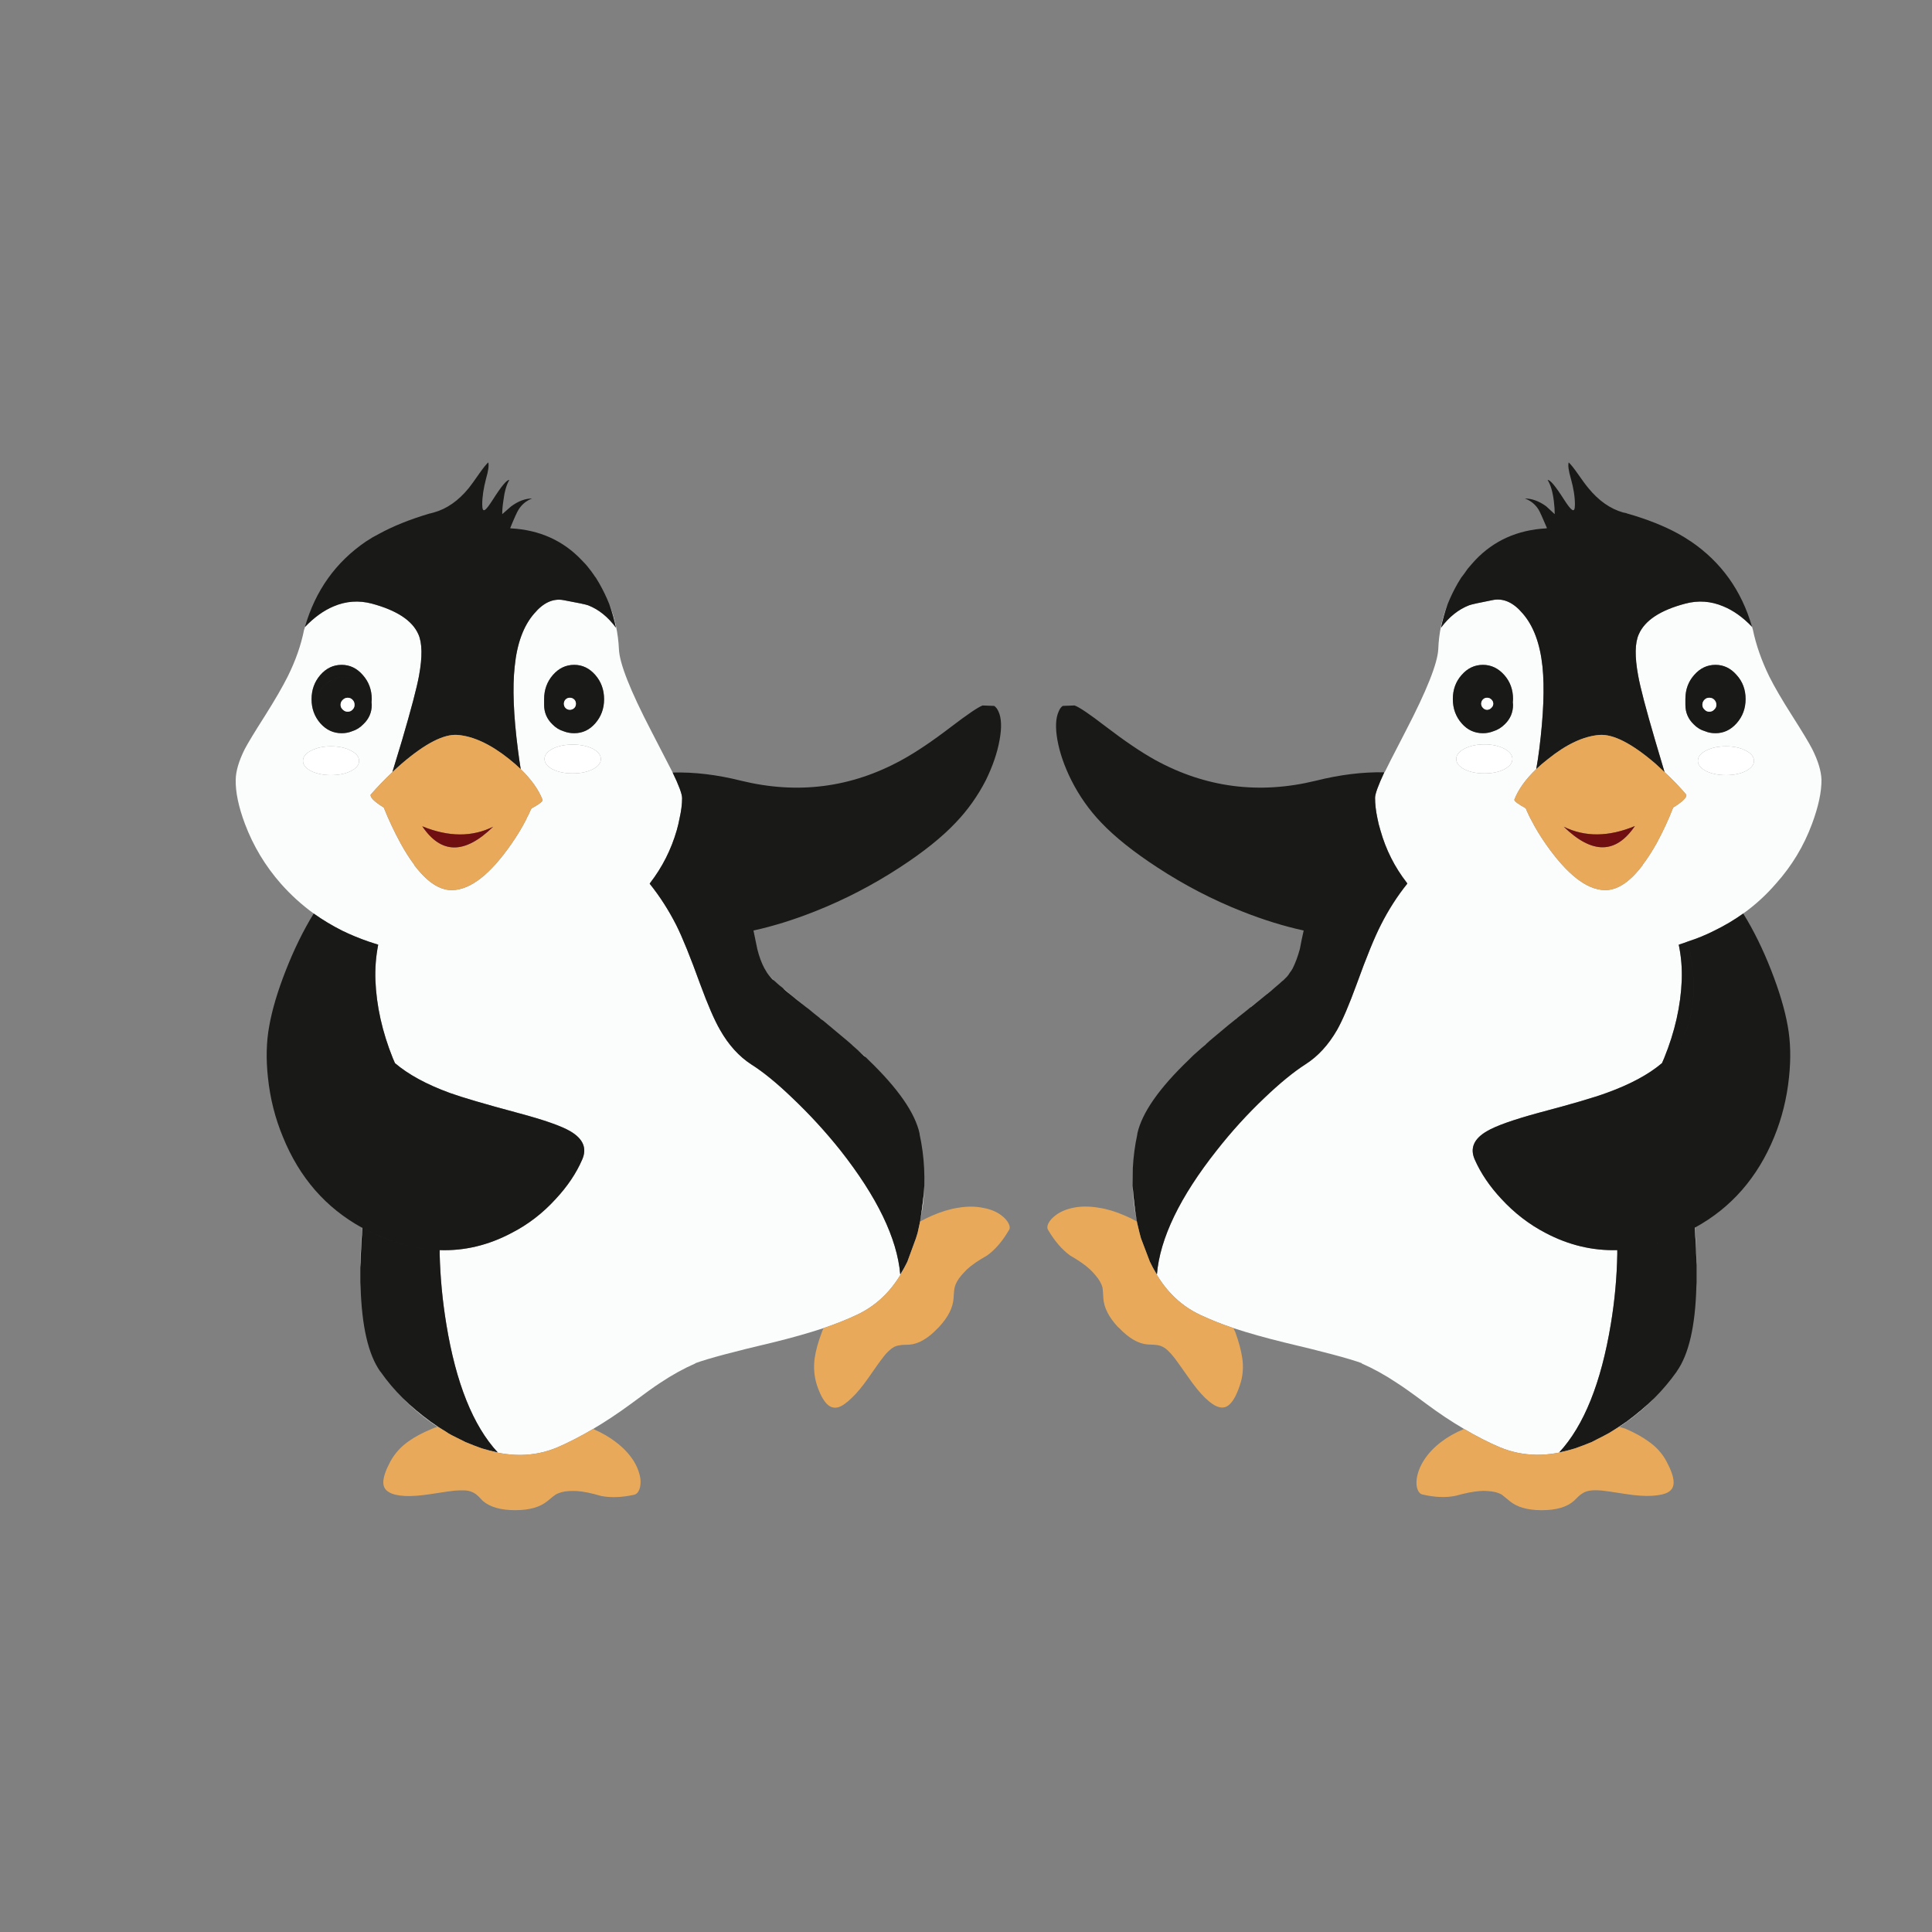 <?xml version="1.0" encoding="utf-8"?>
<!-- Generator: Adobe Illustrator 16.0.0, SVG Export Plug-In . SVG Version: 6.00 Build 0)  -->
<!DOCTYPE svg PUBLIC "-//W3C//DTD SVG 1.1//EN" "http://www.w3.org/Graphics/SVG/1.1/DTD/svg11.dtd">
<svg version="1.1" id="Layer_1" xmlns="http://www.w3.org/2000/svg" xmlns:xlink="http://www.w3.org/1999/xlink" x="0px" y="0px"
	 width="300px" height="300px" viewBox="0 0 300 300" enable-background="new 0 0 300 300" xml:space="preserve">
<rect x="0" y="0" width="300" height="300" fill="#808080" stroke="none"/>
<g>
	<path fill-rule="evenodd" clip-rule="evenodd" fill="#FBFCFC" d="M238.547,119.425c-1.669,1.602-2.804,3.193-3.404,4.772
		c0.066,0.268,0.656,0.701,1.769,1.302c0.045,0.134,0.1,0.268,0.167,0.4c0.156,0.334,0.312,0.667,0.468,1.001
		c0.089,0.178,0.177,0.345,0.267,0.5c0.601,1.18,1.335,2.392,2.202,3.638c3.293,4.718,6.341,7.109,9.145,7.176
		c1.869,0.045,3.749-1.135,5.641-3.538c0.066-0.089,0.134-0.178,0.2-0.268c0.045-0.044,0.077-0.1,0.101-0.167
		c0.712-0.934,1.424-2.036,2.136-3.304c1.001-1.847,1.857-3.693,2.569-5.541c1.469-0.912,2.147-1.58,2.036-2.002
		c-1.001-1.179-2.124-2.347-3.371-3.504c-0.467-1.535-0.944-3.148-1.435-4.839c-1.446-4.917-2.337-8.31-2.67-10.179
		c-0.534-2.914-0.501-5.04,0.1-6.375c0.936-2.158,3.349-3.749,7.242-4.772c2.003-0.535,3.972-0.39,5.908,0.434
		c1.557,0.646,3.036,1.702,4.438,3.17c0.045,0.156,0.09,0.312,0.134,0.467c0.49,2.358,1.335,4.773,2.537,7.242
		c0.801,1.602,1.979,3.627,3.538,6.075c1.602,2.514,2.647,4.249,3.137,5.206c0.912,1.825,1.391,3.404,1.435,4.739
		c0.022,1.892-0.467,4.184-1.469,6.876c-1.268,3.426-3.125,6.508-5.572,9.244c-1.535,1.78-3.238,3.337-5.107,4.672
		c-1.401,1.001-2.903,1.891-4.505,2.67c-1.269,0.646-2.625,1.202-4.071,1.669c-0.468,0.178-0.946,0.345-1.436,0.5
		c0.379,1.802,0.533,3.638,0.467,5.506c-0.155,3.983-1.067,8.021-2.736,12.115c-0.111,0.245-0.223,0.501-0.333,0.768
		c-2.07,1.758-4.918,3.293-8.545,4.605c-1.913,0.712-5.439,1.747-10.579,3.104c-4.005,1.091-6.697,2.048-8.076,2.871
		c-2.025,1.179-2.648,2.647-1.87,4.405c0.935,2.113,2.304,4.139,4.105,6.073c2.024,2.204,4.316,3.972,6.875,5.307
		c3.582,1.892,7.298,2.782,11.147,2.67c0,0.179,0,0.379,0,0.602c-0.066,3.626-0.4,7.253-1.001,10.88
		c-1.514,9.145-4.184,15.786-8.011,19.924c0.846-0.178,1.681-0.389,2.504-0.633c-4.205,1.401-8.121,1.346-11.748-0.167
		c-1.78-0.757-3.627-1.703-5.54-2.837c-1.914-1.113-3.872-2.415-5.874-3.905c-2.181-1.625-3.716-2.715-4.605-3.271
		c-1.803-1.202-3.615-2.203-5.44-3.004l0.033-0.033c-1.957-0.712-5.952-1.78-11.981-3.204c-2.914-0.712-5.562-1.458-7.942-2.236
		c-1.892-0.645-3.594-1.323-5.106-2.035c-3.449-1.603-6.074-4.373-7.876-8.311c0.333,0.689,0.7,1.357,1.102,2.003
		c0.466-5.607,3.57-12.037,9.311-19.291c2.27-2.893,4.729-5.596,7.376-8.109c2.425-2.314,4.562-4.062,6.408-5.24
		c1.913-1.224,3.537-2.993,4.872-5.307c0.846-1.491,1.869-3.883,3.071-7.176c1.512-4.183,2.758-7.231,3.737-9.144
		c1.179-2.336,2.548-4.472,4.105-6.408c-0.022-0.022-0.045-0.066-0.067-0.133c-1.891-2.425-3.26-5.139-4.104-8.143
		c-0.201-0.646-0.356-1.269-0.468-1.87c-0.244-1.156-0.366-2.213-0.366-3.17c0-0.6,0.478-1.924,1.435-3.971
		c0.022,0,0.045-0.011,0.066-0.034c0.155-0.356,1.246-2.491,3.271-6.408c3.248-6.252,4.929-10.479,5.04-12.682
		c0.089-2.448,0.578-4.784,1.468-7.009c-0.423,1.179-0.767,2.403-1.034,3.671c1.246-1.669,2.692-2.826,4.339-3.471
		c0.334-0.134,1.591-0.411,3.771-0.834c1.624-0.289,3.148,0.412,4.572,2.103c1.668,1.913,2.691,4.661,3.07,8.243
		c0.333,3.249,0.166,7.531-0.501,12.849C238.881,117.423,238.725,118.446,238.547,119.425z M234.909,109.045
		c0.021-0.178,0.033-0.345,0.033-0.5c0-1.468-0.456-2.714-1.368-3.738c-0.935-1.045-2.036-1.568-3.305-1.568
		c-1.29,0-2.392,0.523-3.304,1.568c-0.912,1.023-1.368,2.27-1.368,3.738s0.456,2.726,1.368,3.771
		c0.89,1.023,1.991,1.535,3.304,1.535c0.557,0,1.09-0.1,1.603-0.301c0.667-0.2,1.268-0.567,1.802-1.101
		c0.846-0.823,1.269-1.825,1.269-3.004C234.942,109.313,234.931,109.179,234.909,109.045z M227.399,116.255
		c-0.845,0.444-1.269,0.979-1.269,1.602c0,0.623,0.424,1.157,1.269,1.602c0.846,0.422,1.88,0.634,3.104,0.634
		c1.202,0,2.226-0.212,3.071-0.634c0.845-0.445,1.268-0.979,1.268-1.602c0-0.623-0.423-1.157-1.268-1.602
		c-0.868-0.445-1.892-0.667-3.071-0.667C229.302,115.587,228.268,115.81,227.399,116.255z M264.779,113.551
		c0.467,0.201,1.001,0.301,1.602,0.301c1.269,0,2.358-0.512,3.271-1.535c0.935-1.045,1.401-2.303,1.401-3.771
		s-0.467-2.714-1.401-3.738c-0.912-1.045-2.002-1.568-3.271-1.568c-1.291,0-2.392,0.523-3.304,1.568
		c-0.913,1.023-1.369,2.27-1.369,3.738c0,0.156,0,0.323,0,0.5c0,0.134,0,0.267,0,0.401c0,1.179,0.423,2.181,1.269,3.004
		C263.488,112.984,264.089,113.351,264.779,113.551z M264.912,116.555c-0.846,0.423-1.268,0.957-1.268,1.602
		c0,0.601,0.422,1.124,1.268,1.568c0.846,0.423,1.881,0.634,3.104,0.634c1.202,0,2.226-0.211,3.071-0.634
		c0.845-0.444,1.268-0.967,1.268-1.568c0-0.645-0.423-1.179-1.268-1.602c-0.846-0.445-1.869-0.667-3.071-0.667
		C266.793,115.887,265.758,116.11,264.912,116.555z M256.869,217.111c-1.625,1.646-3.427,3.127-5.406,4.439
		c-0.4,0.244-0.813,0.489-1.235,0.734c0.778-0.49,1.568-1.013,2.37-1.568C254.133,219.582,255.556,218.38,256.869,217.111z
		 M140.893,195.919c-1.802,3.916-4.438,6.675-7.91,8.277c-1.513,0.712-3.215,1.391-5.106,2.035
		c-2.358,0.778-4.994,1.524-7.909,2.236c-6.052,1.424-10.046,2.492-11.981,3.204v0.033c-1.824,0.801-3.638,1.802-5.44,3.004
		c-0.868,0.556-2.403,1.657-4.606,3.304c-2.002,1.469-3.949,2.759-5.84,3.872c-1.914,1.134-3.771,2.091-5.574,2.87
		c-3.604,1.513-7.52,1.557-11.748,0.134c0.846,0.244,1.68,0.455,2.503,0.633c-3.827-4.138-6.485-10.769-7.976-19.891
		c-0.601-3.649-0.946-7.287-1.035-10.913c0-0.2,0-0.401,0-0.602c3.85,0.134,7.576-0.756,11.181-2.67
		c2.559-1.313,4.839-3.069,6.842-5.272c1.824-1.958,3.193-3.994,4.105-6.107c0.779-1.758,0.167-3.227-1.835-4.405
		c-1.402-0.823-4.105-1.77-8.11-2.837c-5.139-1.38-8.666-2.414-10.579-3.104c-3.605-1.313-6.453-2.858-8.544-4.639
		c-0.111-0.267-0.223-0.522-0.334-0.768c-1.646-4.094-2.547-8.132-2.703-12.115c-0.067-1.846,0.078-3.682,0.434-5.506
		c-0.467-0.156-0.945-0.312-1.435-0.467c-1.424-0.49-2.781-1.045-4.071-1.669c-1.602-0.801-3.104-1.702-4.506-2.703
		c-1.847-1.335-3.549-2.881-5.106-4.639c-2.425-2.758-4.283-5.852-5.574-9.277c-1.001-2.67-1.479-4.962-1.435-6.876
		c0.022-1.335,0.49-2.914,1.402-4.739c0.489-0.935,1.535-2.659,3.137-5.173c1.557-2.47,2.736-4.506,3.538-6.108
		c1.224-2.469,2.069-4.884,2.536-7.242c0.067-0.156,0.111-0.3,0.134-0.434c1.424-1.49,2.903-2.558,4.439-3.204
		c1.936-0.823,3.916-0.968,5.94-0.434c3.894,1.045,6.308,2.636,7.242,4.772c0.601,1.357,0.634,3.494,0.1,6.409
		c-0.333,1.847-1.224,5.228-2.67,10.145c-0.512,1.691-1.001,3.304-1.469,4.839c-1.223,1.157-2.347,2.325-3.371,3.504
		c-0.111,0.423,0.567,1.09,2.036,2.002c0.734,1.847,1.603,3.694,2.604,5.541c0.712,1.29,1.413,2.392,2.103,3.304
		c0.044,0.067,0.078,0.133,0.1,0.201c0.067,0.066,0.134,0.145,0.2,0.233c1.891,2.403,3.771,3.583,5.64,3.538
		c2.826-0.066,5.874-2.447,9.145-7.143c0.868-1.246,1.613-2.469,2.236-3.671c0.066-0.155,0.145-0.322,0.233-0.5
		c0.178-0.311,0.334-0.634,0.467-0.968c0.067-0.156,0.133-0.289,0.2-0.401c1.113-0.6,1.691-1.034,1.736-1.301
		c-0.601-1.58-1.736-3.182-3.404-4.806c-0.156-0.957-0.3-1.969-0.434-3.038c-0.689-5.34-0.856-9.633-0.5-12.882
		c0.356-3.582,1.368-6.33,3.037-8.243c1.424-1.691,2.948-2.38,4.572-2.07c2.18,0.401,3.449,0.667,3.805,0.801
		c1.646,0.646,3.082,1.802,4.305,3.471c-0.267-1.269-0.612-2.492-1.035-3.671c0.89,2.225,1.391,4.561,1.502,7.009
		c0.089,2.203,1.758,6.43,5.006,12.682c2.024,3.917,3.126,6.052,3.304,6.408c0,0.023,0.011,0.045,0.033,0.067
		c0.979,2.025,1.468,3.349,1.468,3.972c0,0.934-0.133,1.992-0.4,3.171c-0.111,0.6-0.256,1.212-0.434,1.835
		c-0.868,3.004-2.248,5.729-4.139,8.177c0,0.044-0.022,0.078-0.067,0.1c1.558,1.936,2.937,4.083,4.139,6.441
		c0.957,1.914,2.191,4.962,3.704,9.145c1.202,3.271,2.236,5.65,3.104,7.142c1.313,2.313,2.926,4.094,4.839,5.34
		c1.869,1.179,4.005,2.926,6.408,5.24c2.648,2.514,5.117,5.206,7.409,8.076c5.718,7.254,8.822,13.684,9.312,19.291
		C140.192,197.243,140.56,196.587,140.893,195.919z M69.206,222.285c-0.445-0.245-0.868-0.49-1.269-0.734
		c-1.98-1.313-3.771-2.793-5.373-4.439c1.29,1.269,2.714,2.471,4.271,3.605C67.637,221.295,68.426,221.817,69.206,222.285z
		 M54.654,113.551c0.668-0.2,1.257-0.567,1.769-1.101c0.868-0.823,1.302-1.825,1.302-3.004c0-0.134-0.011-0.267-0.033-0.401
		c0.022-0.178,0.033-0.333,0.033-0.467c0-1.469-0.467-2.726-1.402-3.771c-0.912-1.045-2.002-1.568-3.271-1.568
		c-1.291,0-2.392,0.523-3.304,1.568s-1.368,2.303-1.368,3.771c0,1.446,0.456,2.692,1.368,3.738c0.912,1.023,2.014,1.535,3.304,1.535
		C53.631,113.852,54.165,113.752,54.654,113.551z M54.487,116.555c-0.846-0.445-1.88-0.667-3.104-0.667
		c-1.179,0-2.203,0.223-3.07,0.667c-0.846,0.423-1.268,0.957-1.268,1.602c0,0.623,0.422,1.146,1.268,1.568
		c0.868,0.423,1.891,0.634,3.07,0.634c1.224,0,2.258-0.211,3.104-0.634c0.845-0.422,1.268-0.945,1.268-1.568
		C55.755,117.512,55.333,116.978,54.487,116.555z M84.491,109.045c0,0.134,0,0.267,0,0.401c0,1.179,0.423,2.181,1.268,3.004
		c0.512,0.534,1.102,0.9,1.769,1.101c0.512,0.201,1.057,0.301,1.635,0.301c1.291,0,2.381-0.512,3.271-1.535
		c0.912-1.045,1.368-2.292,1.368-3.738c0-1.469-0.456-2.726-1.368-3.771c-0.913-1.045-2.003-1.568-3.271-1.568
		c-1.291,0-2.392,0.523-3.304,1.568c-0.912,1.045-1.368,2.303-1.368,3.771C84.491,108.712,84.491,108.868,84.491,109.045z
		 M92.033,116.255c-0.868-0.423-1.902-0.634-3.104-0.634c-1.202,0-2.236,0.211-3.104,0.634c-0.845,0.444-1.268,0.979-1.268,1.602
		c0,0.623,0.423,1.157,1.268,1.602c0.846,0.422,1.88,0.634,3.104,0.634c1.201,0,2.236-0.212,3.104-0.634
		c0.846-0.445,1.268-0.979,1.268-1.602C93.301,117.234,92.879,116.699,92.033,116.255z"/>
	<path fill-rule="evenodd" clip-rule="evenodd" fill="#191918" d="M272.054,97.331c-1.401-1.468-2.881-2.525-4.438-3.17
		c-1.937-0.823-3.905-0.968-5.908-0.434c-3.894,1.023-6.307,2.614-7.242,4.772c-0.601,1.335-0.634,3.46-0.1,6.375
		c0.333,1.87,1.224,5.262,2.67,10.179c0.49,1.691,0.968,3.304,1.435,4.839c-0.444-0.422-0.912-0.856-1.401-1.301
		c-3.648-3.137-6.552-4.628-8.711-4.472c-2.469,0.2-5.129,1.446-7.976,3.738c-0.668,0.512-1.28,1.034-1.836,1.569
		c0.178-0.979,0.334-2.002,0.467-3.071c0.667-5.318,0.834-9.6,0.501-12.849c-0.379-3.582-1.402-6.33-3.07-8.243
		c-1.424-1.691-2.948-2.392-4.572-2.103c-2.181,0.423-3.438,0.701-3.771,0.834c-1.646,0.646-3.093,1.802-4.339,3.471
		c0.268-1.269,0.611-2.492,1.034-3.671c0.445-1.112,0.969-2.191,1.569-3.237c0.178-0.29,0.355-0.579,0.534-0.868
		c0.111-0.133,0.222-0.278,0.333-0.434l0.101-0.134c0.178-0.267,0.367-0.534,0.567-0.801c0.2-0.245,0.4-0.479,0.601-0.701
		c0.2-0.222,0.39-0.434,0.567-0.634c2.893-3.048,6.563-4.695,11.014-4.939c0.022-0.022,0.066-0.034,0.134-0.034
		c-0.668-1.58-1.102-2.536-1.302-2.87c-0.512-0.823-1.224-1.401-2.137-1.735c1.09,0,2.192,0.4,3.305,1.202l1.335,1.234
		c0-0.6-0.045-1.268-0.134-2.002c-0.178-1.468-0.501-2.569-0.968-3.303c0.356-0.089,1.213,0.934,2.57,3.07
		c0.556,0.868,0.957,1.379,1.201,1.535c0.311,0.245,0.468-0.022,0.468-0.801c0-1.179-0.212-2.525-0.635-4.038
		c-0.356-1.223-0.467-2.058-0.334-2.503c0.334,0.312,0.79,0.879,1.368,1.702c0.757,1.09,1.324,1.858,1.702,2.303
		c1.58,1.936,3.371,3.193,5.373,3.771c0.179,0.044,0.346,0.078,0.501,0.1c0.067,0.045,0.122,0.067,0.167,0.067
		c3.093,0.89,5.729,1.936,7.91,3.137c0.645,0.356,1.245,0.723,1.802,1.101c0.066,0.045,0.123,0.078,0.167,0.101
		C267.271,87.286,270.43,91.703,272.054,97.331z M234.909,109.045c0.021,0.134,0.033,0.267,0.033,0.401
		c0,1.179-0.423,2.181-1.269,3.004c-0.534,0.534-1.135,0.9-1.802,1.101c-0.378,0.089-0.79,0.134-1.235,0.134
		c-1.179,0-2.191-0.411-3.037-1.234s-1.269-1.825-1.269-3.004c0-1.201,0.423-2.214,1.269-3.037c0.846-0.845,1.858-1.268,3.037-1.268
		c1.18,0,2.192,0.423,3.037,1.268C234.408,107.144,234.819,108.022,234.909,109.045z M230.904,108.345
		c-0.245,0-0.457,0.089-0.635,0.267c-0.178,0.178-0.267,0.4-0.267,0.667c0,0.245,0.089,0.457,0.267,0.634
		c0.178,0.2,0.39,0.3,0.635,0.3c0.267,0,0.489-0.1,0.667-0.3c0.2-0.178,0.301-0.39,0.301-0.634c0-0.267-0.101-0.489-0.301-0.667
		C231.394,108.434,231.171,108.345,230.904,108.345z M178.54,195.886l-1.369-3.604c-0.066-0.29-0.145-0.578-0.233-0.868
		l-0.367-1.535c0-0.066-0.011-0.133-0.033-0.199c-0.164-0.894-0.297-1.806-0.4-2.737c-0.111-0.957-0.2-1.892-0.267-2.804
		c0-0.935,0.011-1.847,0.033-2.736c0.089-1.78,0.322-3.538,0.7-5.273c0-0.045,0-0.078,0-0.1c0.712-3.227,3.382-7.053,8.01-11.481
		l0.368-0.367c0.066-0.066,0.145-0.145,0.233-0.233c0.071-0.064,0.145-0.131,0.217-0.2l1.168-1.034
		c0.213-0.185,0.43-0.373,0.65-0.567c0.401-0.379,0.835-0.757,1.302-1.135c0.689-0.579,1.436-1.201,2.236-1.869
		c0.289-0.223,0.567-0.445,0.834-0.667c0.111-0.111,0.234-0.201,0.367-0.268c0.089-0.111,0.2-0.211,0.334-0.301
		c0.489-0.4,0.979-0.79,1.468-1.168l0.317-0.267l0.051-0.034c1.375-1.101,2.409-1.935,3.104-2.503
		c0.222-0.178,0.434-0.355,0.634-0.533c0.334-0.29,0.635-0.545,0.901-0.768c0-0.022,0.012-0.034,0.033-0.034l0.033-0.033
		c0.134-0.134,0.267-0.244,0.4-0.334c0.111-0.11,0.212-0.211,0.301-0.3c0.2-0.178,0.378-0.378,0.534-0.601
		c0.045-0.089,0.1-0.178,0.167-0.268c0.178-0.222,0.333-0.456,0.467-0.7c0.423-0.846,0.79-1.836,1.102-2.971
		c0.2-1.068,0.4-2.036,0.601-2.903c-3.07-0.667-6.264-1.658-9.578-2.97c-4.562-1.803-8.934-4.072-13.116-6.809
		c-3.693-2.403-6.62-4.739-8.777-7.009c-1.848-1.935-3.382-4.116-4.605-6.541c-1.09-2.181-1.813-4.272-2.17-6.275
		c-0.334-1.913-0.268-3.381,0.2-4.405c0.156-0.4,0.367-0.69,0.635-0.868l1.769-0.067c0.022,0,0.044,0,0.066,0
		c0.712,0.245,2.325,1.335,4.84,3.271c2.937,2.248,5.484,3.972,7.643,5.173c7.854,4.316,16.187,5.395,24.997,3.237
		c3.738-0.934,7.275-1.368,10.613-1.301c-0.957,2.047-1.435,3.371-1.435,3.971c0,0.957,0.122,2.014,0.366,3.17
		c0.111,0.601,0.267,1.224,0.468,1.87c0.845,3.004,2.214,5.718,4.104,8.143c0.022,0.067,0.045,0.111,0.067,0.133
		c-1.558,1.936-2.927,4.072-4.105,6.408c-0.979,1.913-2.226,4.961-3.737,9.144c-1.202,3.293-2.226,5.685-3.071,7.176
		c-1.335,2.313-2.959,4.083-4.872,5.307c-1.847,1.179-3.983,2.926-6.408,5.24c-2.647,2.514-5.106,5.217-7.376,8.109
		c-5.74,7.254-8.845,13.684-9.311,19.291C179.24,197.243,178.873,196.575,178.54,195.886z M258.071,165.081
		c0.11-0.267,0.222-0.522,0.333-0.768c1.669-4.094,2.581-8.132,2.736-12.115c0.066-1.868-0.088-3.704-0.467-5.506
		c0.489-0.156,0.968-0.323,1.436-0.5c1.847,8.321,0.745,14.406-3.305,18.256C258.56,164.647,258.315,164.858,258.071,165.081z
		 M251.129,194.116c2.959-0.088,5.996-0.79,9.111-2.102c1.023-0.401,2.002-0.868,2.937-1.402c0.144,2.276,0.232,4.212,0.268,5.808
		c-0.001,0.135-0.001,0.268,0,0.4v0.801c0,0.512,0,1.012,0,1.502c0,0.2-0.012,0.4-0.033,0.601
		c-0.157,6.163-1.169,10.568-3.038,13.216c-0.022,0.022-0.033,0.045-0.033,0.067c-1.046,1.468-2.202,2.836-3.471,4.104
		c-1.313,1.269-2.736,2.471-4.271,3.605c-0.802,0.556-1.592,1.078-2.37,1.568c-0.133,0.088-0.278,0.178-0.434,0.267
		c-0.334,0.178-0.689,0.367-1.068,0.567c-0.111,0.044-0.223,0.101-0.333,0.167c-0.111,0.044-0.224,0.101-0.334,0.167
		c-0.289,0.155-0.59,0.312-0.901,0.467c-0.868,0.356-1.713,0.679-2.536,0.969c-0.823,0.244-1.658,0.455-2.504,0.633
		c3.827-4.138,6.497-10.779,8.011-19.924c0.601-3.627,0.935-7.254,1.001-10.88C251.129,194.495,251.129,194.295,251.129,194.116z
		 M261.708,109.045c0.09-1.023,0.513-1.902,1.269-2.636c0.823-0.845,1.824-1.268,3.004-1.268c1.201,0,2.214,0.423,3.037,1.268
		c0.823,0.823,1.235,1.836,1.235,3.037c0,1.179-0.412,2.181-1.235,3.004s-1.836,1.234-3.037,1.234c-0.423,0-0.823-0.044-1.201-0.134
		c-0.69-0.2-1.291-0.567-1.803-1.101c-0.846-0.823-1.269-1.825-1.269-3.004C261.708,109.313,261.708,109.179,261.708,109.045z
		 M264.679,108.645c-0.223,0.223-0.334,0.49-0.334,0.801c0,0.29,0.111,0.534,0.334,0.734c0.2,0.223,0.445,0.334,0.734,0.334
		c0.312,0,0.567-0.111,0.768-0.334c0.222-0.2,0.333-0.444,0.333-0.734c0-0.312-0.111-0.579-0.333-0.801
		c-0.2-0.2-0.456-0.3-0.768-0.3C265.124,108.345,264.879,108.445,264.679,108.645z M104.449,119.959
		c3.359-0.089,6.897,0.334,10.613,1.268c8.833,2.158,17.166,1.08,24.997-3.237c2.159-1.179,4.707-2.893,7.643-5.14
		c2.536-1.935,4.161-3.037,4.873-3.304l1.802,0.067c0.268,0.178,0.49,0.467,0.668,0.868c0.468,1.023,0.523,2.503,0.167,4.439
		c-0.356,1.98-1.067,4.06-2.136,6.241c-1.246,2.425-2.793,4.606-4.639,6.541c-2.136,2.27-5.05,4.606-8.744,7.009
		c-4.205,2.737-8.588,5.006-13.15,6.809c-3.315,1.313-6.496,2.303-9.545,2.97c0.178,0.868,0.379,1.835,0.601,2.903
		c0.289,1.157,0.656,2.147,1.101,2.971c0.134,0.244,0.278,0.489,0.434,0.733c0.066,0.067,0.123,0.146,0.167,0.234l0.133,0.167
		c0.134,0.155,0.267,0.301,0.4,0.434c0.089,0.111,0.2,0.212,0.334,0.3c0.111,0.112,0.234,0.224,0.367,0.334l0.034,0.033
		c0.022,0,0.033,0.012,0.033,0.034c0.267,0.244,0.578,0.501,0.934,0.768c0.178,0.178,0.39,0.366,0.634,0.567
		c0.698,0.589,1.783,1.457,3.254,2.603l0.217,0.167c0.468,0.401,0.945,0.79,1.436,1.168c0.133,0.09,0.245,0.189,0.333,0.301
		c0.133,0.089,0.267,0.178,0.4,0.268c0.268,0.222,0.534,0.444,0.801,0.667c0.801,0.668,1.546,1.29,2.236,1.869
		c0.489,0.4,0.935,0.778,1.335,1.135c0.044,0.04,0.088,0.079,0.133,0.116c0.011,0.018,0.022,0.033,0.034,0.051
		c0.179,0.157,0.356,0.313,0.534,0.467l0.333,0.3c0.334,0.313,0.657,0.612,0.968,0.902c0.089,0.066,0.178,0.133,0.267,0.199
		l0.367,0.367c4.628,4.45,7.286,8.277,7.977,11.481c0,0.044,0,0.077,0,0.1c0.378,1.735,0.612,3.493,0.701,5.273
		c0.044,0.89,0.056,1.802,0.033,2.736c-0.044,0.912-0.134,1.847-0.267,2.804c-0.104,0.951-0.237,1.862-0.401,2.737
		c-0.01,0.066-0.02,0.133-0.033,0.199l-0.334,1.535c-0.088,0.29-0.178,0.578-0.267,0.868l-1.335,3.638
		c-0.333,0.668-0.701,1.324-1.101,1.97c-0.489-5.607-3.593-12.037-9.312-19.291c-2.292-2.87-4.761-5.563-7.409-8.076
		c-2.403-2.314-4.54-4.062-6.408-5.24c-1.913-1.246-3.526-3.026-4.839-5.34c-0.868-1.491-1.902-3.871-3.104-7.142
		c-1.513-4.183-2.748-7.231-3.704-9.145c-1.202-2.358-2.581-4.505-4.139-6.441c0.045-0.022,0.067-0.055,0.067-0.1
		c1.891-2.448,3.271-5.173,4.139-8.177c0.178-0.623,0.322-1.235,0.434-1.835c0.267-1.179,0.4-2.237,0.4-3.171
		C105.917,123.308,105.428,121.984,104.449,119.959z M57.291,146.225c0.49,0.156,0.968,0.312,1.435,0.467
		c-0.355,1.825-0.5,3.66-0.434,5.506c0.156,3.983,1.057,8.021,2.703,12.115c0.111,0.245,0.223,0.501,0.334,0.768
		c-0.245-0.2-0.49-0.411-0.734-0.634C56.567,160.598,55.466,154.523,57.291,146.225z M68.271,194.116c0,0.2,0,0.401,0,0.602
		c0.089,3.626,0.435,7.264,1.035,10.913c1.491,9.122,4.149,15.753,7.976,19.891c-0.823-0.178-1.657-0.389-2.503-0.633
		c-0.823-0.29-1.657-0.612-2.503-0.969c-0.311-0.155-0.623-0.312-0.934-0.467c-0.111-0.066-0.222-0.123-0.334-0.167
		c-0.111-0.066-0.222-0.123-0.333-0.167c-0.378-0.178-0.734-0.367-1.068-0.567c-0.133-0.089-0.267-0.179-0.4-0.267
		c-0.779-0.468-1.569-0.99-2.37-1.568c-1.557-1.135-2.981-2.337-4.271-3.605c-1.291-1.269-2.447-2.637-3.471-4.104
		c-0.022-0.022-0.044-0.045-0.066-0.067c-1.847-2.625-2.859-7.02-3.037-13.183c-0.022-0.2-0.034-0.412-0.034-0.634
		c0-0.49,0-0.99,0-1.502v-0.801c0.044-1.669,0.145-3.727,0.3-6.175c0.912,0.512,1.88,0.979,2.904,1.402
		C62.275,193.338,65.312,194.028,68.271,194.116z M94.603,93.793c0.423,1.179,0.768,2.403,1.035,3.671
		c-1.224-1.669-2.659-2.826-4.305-3.471c-0.356-0.134-1.625-0.4-3.805-0.801c-1.624-0.311-3.148,0.379-4.572,2.07
		c-1.669,1.913-2.681,4.661-3.037,8.243c-0.356,3.249-0.189,7.542,0.5,12.882c0.134,1.068,0.278,2.081,0.434,3.038
		c-0.556-0.535-1.157-1.057-1.802-1.569c-2.87-2.292-5.54-3.538-8.01-3.738c-2.136-0.156-5.029,1.335-8.677,4.472
		c-0.512,0.445-0.99,0.879-1.436,1.301c0.467-1.535,0.957-3.148,1.469-4.839c1.446-4.917,2.336-8.298,2.67-10.145
		c0.534-2.915,0.5-5.051-0.1-6.409c-0.935-2.136-3.349-3.727-7.242-4.772c-2.025-0.535-4.005-0.39-5.94,0.434
		c-1.536,0.646-3.015,1.714-4.439,3.204c1.624-5.651,4.784-10.079,9.478-13.282c0.045-0.022,0.1-0.056,0.167-0.101
		c0.556-0.378,1.168-0.734,1.835-1.068c2.181-1.201,4.806-2.258,7.876-3.17c0.044,0,0.1-0.011,0.167-0.033
		c0.178-0.045,0.345-0.089,0.5-0.134c2.003-0.556,3.805-1.813,5.407-3.771c0.356-0.444,0.912-1.212,1.668-2.303
		c0.579-0.823,1.035-1.391,1.369-1.702c0.133,0.445,0.022,1.28-0.333,2.503c-0.401,1.513-0.601,2.859-0.601,4.038
		c0,0.779,0.156,1.046,0.467,0.801c0.223-0.156,0.612-0.667,1.168-1.535c1.357-2.136,2.214-3.159,2.57-3.07
		c-0.445,0.734-0.756,1.835-0.934,3.303c-0.112,0.735-0.167,1.402-0.167,2.002l1.368-1.201c1.113-0.823,2.203-1.235,3.271-1.235
		c-0.912,0.356-1.613,0.934-2.103,1.735c-0.222,0.334-0.656,1.291-1.301,2.87c0.044,0,0.089,0.012,0.133,0.034
		c4.428,0.245,8.088,1.891,10.98,4.939c0.2,0.2,0.4,0.412,0.601,0.634c0.2,0.223,0.4,0.468,0.601,0.734
		c0.2,0.245,0.39,0.5,0.567,0.768l0.1,0.134c0.089,0.156,0.2,0.312,0.333,0.467c0.156,0.267,0.323,0.545,0.501,0.834
		C93.635,91.602,94.158,92.681,94.603,93.793z M57.691,109.045c0.022,0.134,0.033,0.267,0.033,0.401
		c0,1.179-0.434,2.181-1.302,3.004c-0.512,0.534-1.101,0.9-1.769,1.101c-0.4,0.112-0.812,0.167-1.235,0.167
		c-1.179,0-2.191-0.422-3.037-1.268c-0.823-0.823-1.235-1.825-1.235-3.004c0-1.201,0.412-2.214,1.235-3.037
		c0.845-0.845,1.857-1.268,3.037-1.268c1.18,0,2.181,0.423,3.004,1.268C57.179,107.144,57.603,108.022,57.691,109.045z
		 M53.219,108.678c-0.223,0.2-0.334,0.457-0.334,0.768c0,0.29,0.111,0.534,0.334,0.734c0.222,0.223,0.478,0.334,0.767,0.334
		c0.312,0,0.568-0.111,0.768-0.334c0.201-0.2,0.301-0.444,0.301-0.734c0-0.312-0.1-0.568-0.301-0.768
		c-0.2-0.222-0.456-0.333-0.768-0.333C53.697,108.345,53.441,108.456,53.219,108.678z M87.528,113.551
		c-0.667-0.2-1.257-0.567-1.769-1.101c-0.845-0.823-1.268-1.825-1.268-3.004c0-0.134,0-0.267,0-0.401
		c0.089-1.023,0.512-1.902,1.268-2.636c0.823-0.845,1.825-1.268,3.004-1.268s2.203,0.423,3.07,1.268
		c0.823,0.823,1.235,1.836,1.235,3.037c0,1.179-0.412,2.181-1.235,3.004c-0.868,0.845-1.891,1.268-3.07,1.268
		C88.34,113.718,87.928,113.663,87.528,113.551z M87.828,108.612c-0.178,0.178-0.267,0.4-0.267,0.667
		c0,0.267,0.089,0.49,0.267,0.667c0.178,0.178,0.401,0.267,0.667,0.267c0.245,0,0.467-0.088,0.667-0.267
		c0.178-0.178,0.267-0.401,0.267-0.667c0-0.267-0.089-0.489-0.267-0.667c-0.2-0.178-0.422-0.267-0.667-0.267
		C88.229,108.345,88.006,108.434,87.828,108.612z M231.872,113.551c-0.513,0.201-1.046,0.301-1.603,0.301
		c-1.313,0-2.414-0.512-3.304-1.535c-0.912-1.045-1.368-2.303-1.368-3.771s0.456-2.714,1.368-3.738
		c0.912-1.045,2.014-1.568,3.304-1.568c1.269,0,2.37,0.523,3.305,1.568c0.912,1.023,1.368,2.27,1.368,3.738
		c0,0.156-0.012,0.323-0.033,0.5c-0.09-1.023-0.501-1.902-1.235-2.636c-0.845-0.845-1.857-1.268-3.037-1.268
		c-1.179,0-2.191,0.423-3.037,1.268c-0.846,0.823-1.269,1.836-1.269,3.037c0,1.179,0.423,2.181,1.269,3.004s1.858,1.234,3.037,1.234
		C231.082,113.685,231.494,113.64,231.872,113.551z M251.129,194.116c-3.85,0.112-7.565-0.778-11.147-2.67
		c-2.559-1.335-4.851-3.103-6.875-5.307c-1.802-1.935-3.171-3.96-4.105-6.073c-0.778-1.758-0.155-3.227,1.87-4.405
		c1.379-0.823,4.071-1.78,8.076-2.871c5.14-1.356,8.666-2.392,10.579-3.104c3.627-1.313,6.475-2.848,8.545-4.605
		c0.244-0.223,0.488-0.434,0.733-0.634c4.05-3.85,5.151-9.935,3.305-18.256c1.446-0.467,2.803-1.023,4.071-1.669
		c1.602-0.779,3.104-1.668,4.505-2.67c1.603,2.582,3.049,5.518,4.339,8.811c1.269,3.249,2.125,6.13,2.57,8.644
		c0.444,2.425,0.511,5.084,0.2,7.976c-0.334,3.249-1.102,6.342-2.303,9.278c-2.581,6.297-6.675,10.98-12.282,14.051h-0.033
		c-0.935,0.534-1.913,1.001-2.937,1.402C257.125,193.326,254.088,194.028,251.129,194.116z M261.708,109.045c0-0.178,0-0.345,0-0.5
		c0-1.468,0.456-2.714,1.369-3.738c0.912-1.045,2.013-1.568,3.304-1.568c1.269,0,2.358,0.523,3.271,1.568
		c0.935,1.023,1.401,2.27,1.401,3.738s-0.467,2.726-1.401,3.771c-0.912,1.023-2.002,1.535-3.271,1.535
		c-0.601,0-1.135-0.1-1.602-0.301c0.378,0.089,0.778,0.134,1.201,0.134c1.201,0,2.214-0.411,3.037-1.234s1.235-1.825,1.235-3.004
		c0-1.201-0.412-2.214-1.235-3.037c-0.823-0.845-1.836-1.268-3.037-1.268c-1.18,0-2.181,0.423-3.004,1.268
		C262.221,107.144,261.798,108.022,261.708,109.045z M48.713,141.853c1.402,1.001,2.904,1.902,4.506,2.703
		c1.29,0.624,2.647,1.179,4.071,1.669c-1.824,8.299-0.723,14.373,3.304,18.223c0.245,0.223,0.489,0.434,0.734,0.634
		c2.091,1.78,4.939,3.326,8.544,4.639c1.914,0.69,5.44,1.725,10.579,3.104c4.005,1.067,6.708,2.014,8.11,2.837
		c2.002,1.179,2.614,2.647,1.835,4.405c-0.912,2.113-2.281,4.149-4.105,6.107c-2.002,2.203-4.283,3.96-6.842,5.272
		c-3.604,1.914-7.331,2.804-11.181,2.67c-2.959-0.088-5.996-0.778-9.111-2.068c-1.023-0.423-1.992-0.891-2.904-1.402h-0.033
		c-5.629-3.092-9.723-7.787-12.282-14.084c-1.224-2.937-2.002-6.029-2.336-9.278c-0.312-2.87-0.245-5.518,0.2-7.942
		c0.445-2.536,1.301-5.418,2.57-8.644C45.665,147.404,47.112,144.456,48.713,141.853z M54.654,113.551
		c-0.489,0.201-1.023,0.301-1.602,0.301c-1.291,0-2.392-0.512-3.304-1.535c-0.912-1.045-1.368-2.292-1.368-3.738
		c0-1.469,0.456-2.726,1.368-3.771s2.014-1.568,3.304-1.568c1.268,0,2.358,0.523,3.271,1.568c0.935,1.045,1.402,2.303,1.402,3.771
		c0,0.133-0.011,0.289-0.033,0.467c-0.089-1.023-0.512-1.902-1.269-2.636c-0.823-0.845-1.824-1.268-3.004-1.268
		c-1.179,0-2.191,0.423-3.037,1.268c-0.823,0.823-1.235,1.836-1.235,3.037c0,1.179,0.412,2.181,1.235,3.004
		c0.845,0.845,1.857,1.268,3.037,1.268C53.842,113.718,54.253,113.663,54.654,113.551z M87.528,113.551
		c0.4,0.112,0.812,0.167,1.235,0.167c1.179,0,2.203-0.422,3.07-1.268c0.823-0.823,1.235-1.825,1.235-3.004
		c0-1.201-0.412-2.214-1.235-3.037c-0.868-0.845-1.891-1.268-3.07-1.268s-2.181,0.423-3.004,1.268
		c-0.756,0.734-1.179,1.613-1.268,2.636c0-0.178,0-0.333,0-0.467c0-1.469,0.456-2.726,1.368-3.771
		c0.913-1.045,2.014-1.568,3.304-1.568c1.268,0,2.358,0.523,3.271,1.568c0.912,1.045,1.368,2.303,1.368,3.771
		c0,1.446-0.456,2.692-1.368,3.738c-0.89,1.023-1.98,1.535-3.271,1.535C88.585,113.852,88.04,113.752,87.528,113.551z"/>
	<path fill-rule="evenodd" clip-rule="evenodd" fill="#FFFFFF" d="M230.904,108.345c0.267,0,0.489,0.089,0.667,0.267
		c0.2,0.178,0.301,0.4,0.301,0.667c0,0.245-0.101,0.457-0.301,0.634c-0.178,0.2-0.4,0.3-0.667,0.3c-0.245,0-0.457-0.1-0.635-0.3
		c-0.178-0.178-0.267-0.39-0.267-0.634c0-0.267,0.089-0.489,0.267-0.667C230.447,108.434,230.659,108.345,230.904,108.345z
		 M264.679,108.645c0.2-0.2,0.445-0.3,0.734-0.3c0.312,0,0.567,0.101,0.768,0.3c0.222,0.223,0.333,0.49,0.333,0.801
		c0,0.29-0.111,0.534-0.333,0.734c-0.2,0.223-0.456,0.334-0.768,0.334c-0.289,0-0.534-0.111-0.734-0.334
		c-0.223-0.2-0.334-0.444-0.334-0.734C264.345,109.135,264.456,108.868,264.679,108.645z M53.219,108.678
		c0.222-0.222,0.478-0.333,0.767-0.333c0.312,0,0.568,0.111,0.768,0.333c0.201,0.2,0.301,0.457,0.301,0.768
		c0,0.29-0.1,0.534-0.301,0.734c-0.2,0.223-0.456,0.334-0.768,0.334c-0.289,0-0.545-0.111-0.767-0.334
		c-0.223-0.2-0.334-0.444-0.334-0.734C52.885,109.135,52.997,108.878,53.219,108.678z M87.828,108.612
		c0.178-0.178,0.401-0.267,0.667-0.267c0.245,0,0.467,0.089,0.667,0.267c0.178,0.178,0.267,0.4,0.267,0.667
		c0,0.267-0.089,0.49-0.267,0.667c-0.2,0.178-0.422,0.267-0.667,0.267c-0.267,0-0.489-0.088-0.667-0.267
		c-0.178-0.178-0.267-0.401-0.267-0.667C87.562,109.012,87.65,108.79,87.828,108.612z M227.399,116.255
		c0.868-0.445,1.902-0.667,3.104-0.667c1.18,0,2.203,0.222,3.071,0.667c0.845,0.444,1.268,0.979,1.268,1.602
		c0,0.623-0.423,1.157-1.268,1.602c-0.846,0.422-1.869,0.634-3.071,0.634c-1.224,0-2.258-0.212-3.104-0.634
		c-0.845-0.445-1.269-0.979-1.269-1.602C226.131,117.234,226.555,116.699,227.399,116.255z M264.912,116.555
		c0.846-0.445,1.881-0.667,3.104-0.667c1.202,0,2.226,0.223,3.071,0.667c0.845,0.423,1.268,0.957,1.268,1.602
		c0,0.601-0.423,1.124-1.268,1.568c-0.846,0.423-1.869,0.634-3.071,0.634c-1.223,0-2.258-0.211-3.104-0.634
		c-0.846-0.444-1.268-0.967-1.268-1.568C263.645,117.512,264.066,116.978,264.912,116.555z M263.21,190.612
		c0.134,2.203,0.211,4.005,0.234,5.407c0,0.133,0,0.267,0,0.4c-0.035-1.596-0.124-3.531-0.268-5.808H263.21z M119.434,151.498
		c0.139,0.155,0.284,0.3,0.434,0.434c0.089,0.089,0.189,0.189,0.301,0.3c-0.134-0.088-0.245-0.188-0.334-0.3
		C119.7,151.799,119.567,151.653,119.434,151.498z M125.424,156.57c-1.471-1.146-2.556-2.014-3.254-2.603
		c-0.245-0.201-0.456-0.39-0.634-0.567c0.89,0.778,2.092,1.758,3.604,2.937C125.241,156.421,125.335,156.498,125.424,156.57z
		 M134.452,164.18c-0.089-0.066-0.178-0.133-0.267-0.199c-0.311-0.29-0.634-0.59-0.968-0.902
		C133.643,163.455,134.054,163.821,134.452,164.18z M142.862,189.679c0.164-0.875,0.297-1.786,0.401-2.737
		c0.133-0.957,0.222-1.892,0.267-2.804C143.485,185.984,143.263,187.832,142.862,189.679z M56.223,190.646h0.033
		c-0.155,2.448-0.256,4.506-0.3,6.175c0-0.267,0-0.534,0-0.801C56,194.617,56.089,192.826,56.223,190.646z M187.25,162.145
		c-0.221,0.194-0.438,0.383-0.65,0.567c0.158-0.146,0.32-0.29,0.483-0.435C187.128,162.211,187.184,162.167,187.25,162.145z
		 M194.159,156.437c0.042-0.041,0.086-0.086,0.133-0.133c1.491-1.179,2.692-2.146,3.604-2.903c-0.2,0.178-0.412,0.355-0.634,0.533
		C196.568,154.502,195.534,155.336,194.159,156.437z M176.537,189.679c-0.378-1.847-0.601-3.694-0.667-5.541
		c0.066,0.912,0.155,1.847,0.267,2.804C176.24,187.873,176.373,188.785,176.537,189.679z M54.487,116.555
		c0.845,0.423,1.268,0.957,1.268,1.602c0,0.623-0.423,1.146-1.268,1.568c-0.846,0.423-1.88,0.634-3.104,0.634
		c-1.179,0-2.203-0.211-3.07-0.634c-0.846-0.422-1.268-0.945-1.268-1.568c0-0.645,0.422-1.179,1.268-1.602
		c0.868-0.445,1.891-0.667,3.07-0.667C52.607,115.887,53.642,116.11,54.487,116.555z M92.033,116.255
		c0.846,0.444,1.268,0.979,1.268,1.602c0,0.623-0.422,1.157-1.268,1.602c-0.868,0.422-1.902,0.634-3.104,0.634
		c-1.224,0-2.258-0.212-3.104-0.634c-0.845-0.445-1.268-0.979-1.268-1.602c0-0.623,0.423-1.157,1.268-1.602
		c0.868-0.423,1.902-0.634,3.104-0.634C90.131,115.621,91.166,115.832,92.033,116.255z"/>
	<path fill-rule="evenodd" clip-rule="evenodd" fill="#E8AA5A" d="M258.471,119.892c1.247,1.157,2.37,2.325,3.371,3.504
		c0.111,0.423-0.567,1.09-2.036,2.002c-0.712,1.847-1.568,3.694-2.569,5.541c-0.712,1.268-1.424,2.37-2.136,3.304
		c-0.023,0.067-0.056,0.123-0.101,0.167c-0.066,0.089-0.134,0.179-0.2,0.268c-1.892,2.403-3.771,3.583-5.641,3.538
		c-2.804-0.066-5.852-2.458-9.145-7.176c-0.867-1.246-1.602-2.458-2.202-3.638c-0.09-0.155-0.178-0.322-0.267-0.5
		c-0.156-0.334-0.312-0.667-0.468-1.001c-0.067-0.133-0.122-0.267-0.167-0.4c-1.112-0.601-1.702-1.034-1.769-1.302
		c0.601-1.579,1.735-3.17,3.404-4.772c0.556-0.535,1.168-1.057,1.836-1.569c2.847-2.292,5.507-3.538,7.976-3.738
		c2.159-0.156,5.063,1.335,8.711,4.472C257.559,119.036,258.026,119.47,258.471,119.892z M191.522,206.231
		c0.111,0.223,0.211,0.434,0.301,0.635c0.533,1.468,0.89,2.792,1.067,3.971c0.223,1.446,0.11,2.837-0.334,4.172
		c-0.467,1.425-0.979,2.414-1.535,2.971c-0.512,0.534-1.102,0.7-1.769,0.5c-0.601-0.155-1.313-0.634-2.137-1.435
		c-0.778-0.757-1.624-1.791-2.536-3.104c-1.224-1.735-1.947-2.748-2.169-3.037c-0.378-0.489-0.757-0.913-1.135-1.269
		c-0.467-0.423-0.979-0.679-1.535-0.768c-0.312-0.045-0.812-0.078-1.502-0.1c-1.446-0.09-2.948-0.957-4.506-2.604l-0.134-0.101
		c-1.423-1.534-2.18-3.025-2.269-4.472c-0.045-0.868-0.09-1.425-0.134-1.669c-0.156-0.601-0.512-1.224-1.067-1.869
		c-0.268-0.333-0.557-0.645-0.868-0.935c-0.712-0.667-1.747-1.39-3.104-2.169c-1.246-0.912-2.37-2.214-3.371-3.904
		c-0.201-0.29-0.201-0.646,0-1.068c0.223-0.445,0.601-0.868,1.134-1.269c0.735-0.557,1.647-0.945,2.737-1.168
		c1.201-0.245,2.525-0.245,3.972,0c1.313,0.2,2.67,0.611,4.071,1.234c0.602,0.245,1.213,0.545,1.836,0.902
		c0.022,0.066,0.033,0.133,0.033,0.199l0.367,1.535c0.089,0.29,0.167,0.578,0.233,0.868l1.369,3.604
		c1.802,3.938,4.427,6.708,7.876,8.311C187.929,204.908,189.631,205.587,191.522,206.231z M250.228,222.285
		c0.423-0.245,0.835-0.49,1.235-0.734c0.312,0.089,0.623,0.189,0.935,0.3c1.445,0.623,2.636,1.279,3.57,1.97
		c1.201,0.823,2.137,1.857,2.804,3.104c0.712,1.335,1.079,2.381,1.101,3.138c0.045,0.733-0.232,1.278-0.834,1.635
		c-0.534,0.312-1.368,0.5-2.503,0.567c-1.112,0.066-2.459-0.022-4.038-0.268c-2.136-0.333-3.359-0.512-3.671-0.533
		c-0.646-0.066-1.202-0.078-1.669-0.033c-0.623,0.044-1.157,0.233-1.602,0.566c-0.268,0.179-0.646,0.523-1.135,1.035
		c-1.091,0.979-2.76,1.469-5.007,1.469h-0.166c-2.114-0.022-3.717-0.49-4.807-1.402c-0.667-0.557-1.09-0.901-1.269-1.034
		c-0.578-0.312-1.29-0.489-2.135-0.534c-0.468-0.045-0.891-0.045-1.269,0c-0.979,0.067-2.226,0.312-3.738,0.734
		c-1.514,0.312-3.227,0.244-5.14-0.2c-0.334-0.067-0.59-0.322-0.768-0.768c-0.178-0.468-0.223-1.023-0.134-1.669
		c0.134-0.935,0.49-1.869,1.068-2.804c0.645-1.045,1.546-2.014,2.703-2.903c0.979-0.757,2.169-1.436,3.571-2.035
		c1.913,1.134,3.76,2.08,5.54,2.837c3.627,1.513,7.543,1.568,11.748,0.167c0.823-0.29,1.668-0.612,2.536-0.969
		c0.312-0.155,0.612-0.312,0.901-0.467c0.11-0.066,0.223-0.123,0.334-0.167c0.11-0.066,0.222-0.123,0.333-0.167
		c0.379-0.2,0.734-0.39,1.068-0.567C249.949,222.463,250.095,222.373,250.228,222.285z M242.818,128.369
		c4.406,4.294,8.088,4.261,11.047-0.1C249.794,129.96,246.111,129.994,242.818,128.369z M127.877,206.231
		c1.892-0.645,3.594-1.323,5.106-2.035c3.471-1.603,6.108-4.361,7.91-8.277l1.335-3.638c0.089-0.29,0.179-0.578,0.267-0.868
		l0.334-1.535c0.013-0.066,0.023-0.133,0.033-0.199c0.623-0.334,1.235-0.635,1.835-0.902c1.424-0.623,2.782-1.034,4.072-1.234
		c1.446-0.245,2.77-0.233,3.971,0.033c1.09,0.2,2.002,0.578,2.737,1.135c0.533,0.4,0.911,0.823,1.135,1.269
		c0.222,0.445,0.233,0.801,0.033,1.068c-1.002,1.713-2.125,3.015-3.371,3.904c-1.379,0.779-2.425,1.502-3.137,2.169
		c-0.29,0.29-0.578,0.602-0.868,0.935c-0.557,0.646-0.901,1.279-1.035,1.902c-0.066,0.223-0.123,0.768-0.167,1.636
		c-0.088,1.446-0.845,2.938-2.269,4.472l-0.133,0.134c-1.535,1.624-3.026,2.491-4.473,2.604c-0.711,0-1.223,0.033-1.535,0.1
		c-0.557,0.066-1.068,0.323-1.535,0.768c-0.379,0.334-0.745,0.746-1.102,1.235c-0.245,0.289-0.968,1.302-2.169,3.037
		c-0.934,1.335-1.791,2.369-2.57,3.104c-0.823,0.801-1.524,1.29-2.103,1.469c-0.667,0.178-1.257,0.011-1.769-0.501
		c-0.579-0.578-1.102-1.568-1.569-2.97c-0.423-1.335-0.534-2.727-0.334-4.172c0.178-1.202,0.546-2.526,1.102-3.972
		C127.677,206.677,127.766,206.454,127.877,206.231z M67.937,221.551c0.4,0.244,0.823,0.489,1.269,0.734
		c0.133,0.088,0.267,0.178,0.4,0.267c0.334,0.2,0.69,0.39,1.068,0.567c0.111,0.044,0.223,0.101,0.333,0.167
		c0.112,0.044,0.223,0.101,0.334,0.167c0.312,0.155,0.623,0.312,0.934,0.467c0.846,0.356,1.68,0.679,2.503,0.969
		c4.228,1.423,8.144,1.379,11.748-0.134c1.803-0.779,3.66-1.736,5.574-2.87c1.379,0.6,2.57,1.29,3.571,2.068
		c1.134,0.868,2.036,1.825,2.703,2.87c0.579,0.935,0.934,1.869,1.068,2.804c0.067,0.646,0.011,1.201-0.167,1.669
		c-0.178,0.445-0.434,0.712-0.768,0.801c-1.913,0.423-3.626,0.49-5.14,0.2c-1.513-0.445-2.759-0.7-3.738-0.768
		c-0.378-0.022-0.801-0.022-1.268,0c-0.846,0.045-1.546,0.233-2.103,0.567c-0.178,0.111-0.601,0.444-1.269,1.001
		c-1.112,0.912-2.726,1.38-4.839,1.402h-0.134c-2.247,0-3.927-0.479-5.04-1.436c-0.467-0.512-0.834-0.868-1.101-1.068
		c-0.467-0.333-1.001-0.522-1.603-0.566c-0.489-0.022-1.045-0.012-1.668,0.033c-0.334,0.021-1.568,0.2-3.705,0.533
		c-1.58,0.245-2.915,0.346-4.005,0.301c-1.157-0.066-1.991-0.268-2.503-0.601c-0.601-0.334-0.89-0.868-0.868-1.602
		c0.022-0.779,0.389-1.836,1.102-3.171c0.689-1.246,1.624-2.28,2.803-3.104c0.957-0.69,2.158-1.336,3.604-1.936
		C67.325,221.751,67.625,221.64,67.937,221.551z M80.853,119.425c1.668,1.624,2.803,3.226,3.404,4.806
		c-0.045,0.267-0.623,0.701-1.736,1.301c-0.067,0.112-0.133,0.245-0.2,0.401c-0.133,0.334-0.289,0.657-0.467,0.968
		c-0.089,0.178-0.167,0.345-0.233,0.5c-0.623,1.202-1.368,2.425-2.236,3.671c-3.271,4.695-6.319,7.076-9.145,7.143
		c-1.869,0.045-3.749-1.135-5.64-3.538c-0.066-0.089-0.133-0.167-0.2-0.233c-0.022-0.067-0.056-0.134-0.1-0.201
		c-0.689-0.912-1.391-2.014-2.103-3.304c-1.001-1.847-1.869-3.693-2.604-5.541c-1.468-0.912-2.146-1.58-2.036-2.002
		c1.023-1.179,2.147-2.347,3.371-3.504c0.445-0.422,0.923-0.856,1.436-1.301c3.648-3.137,6.541-4.628,8.677-4.472
		c2.47,0.2,5.14,1.446,8.01,3.738C79.696,118.368,80.297,118.891,80.853,119.425z M76.581,128.369
		c-3.271,1.625-6.942,1.603-11.014-0.066C68.504,132.664,72.176,132.686,76.581,128.369z"/>
	<path fill-rule="evenodd" clip-rule="evenodd" fill="#700F11" d="M242.818,128.369c3.293,1.625,6.976,1.591,11.047-0.1
		C250.906,132.63,247.225,132.664,242.818,128.369z M76.581,128.369c-4.405,4.316-8.077,4.294-11.014-0.066
		C69.639,129.972,73.311,129.994,76.581,128.369z"/>
</g>
</svg>
